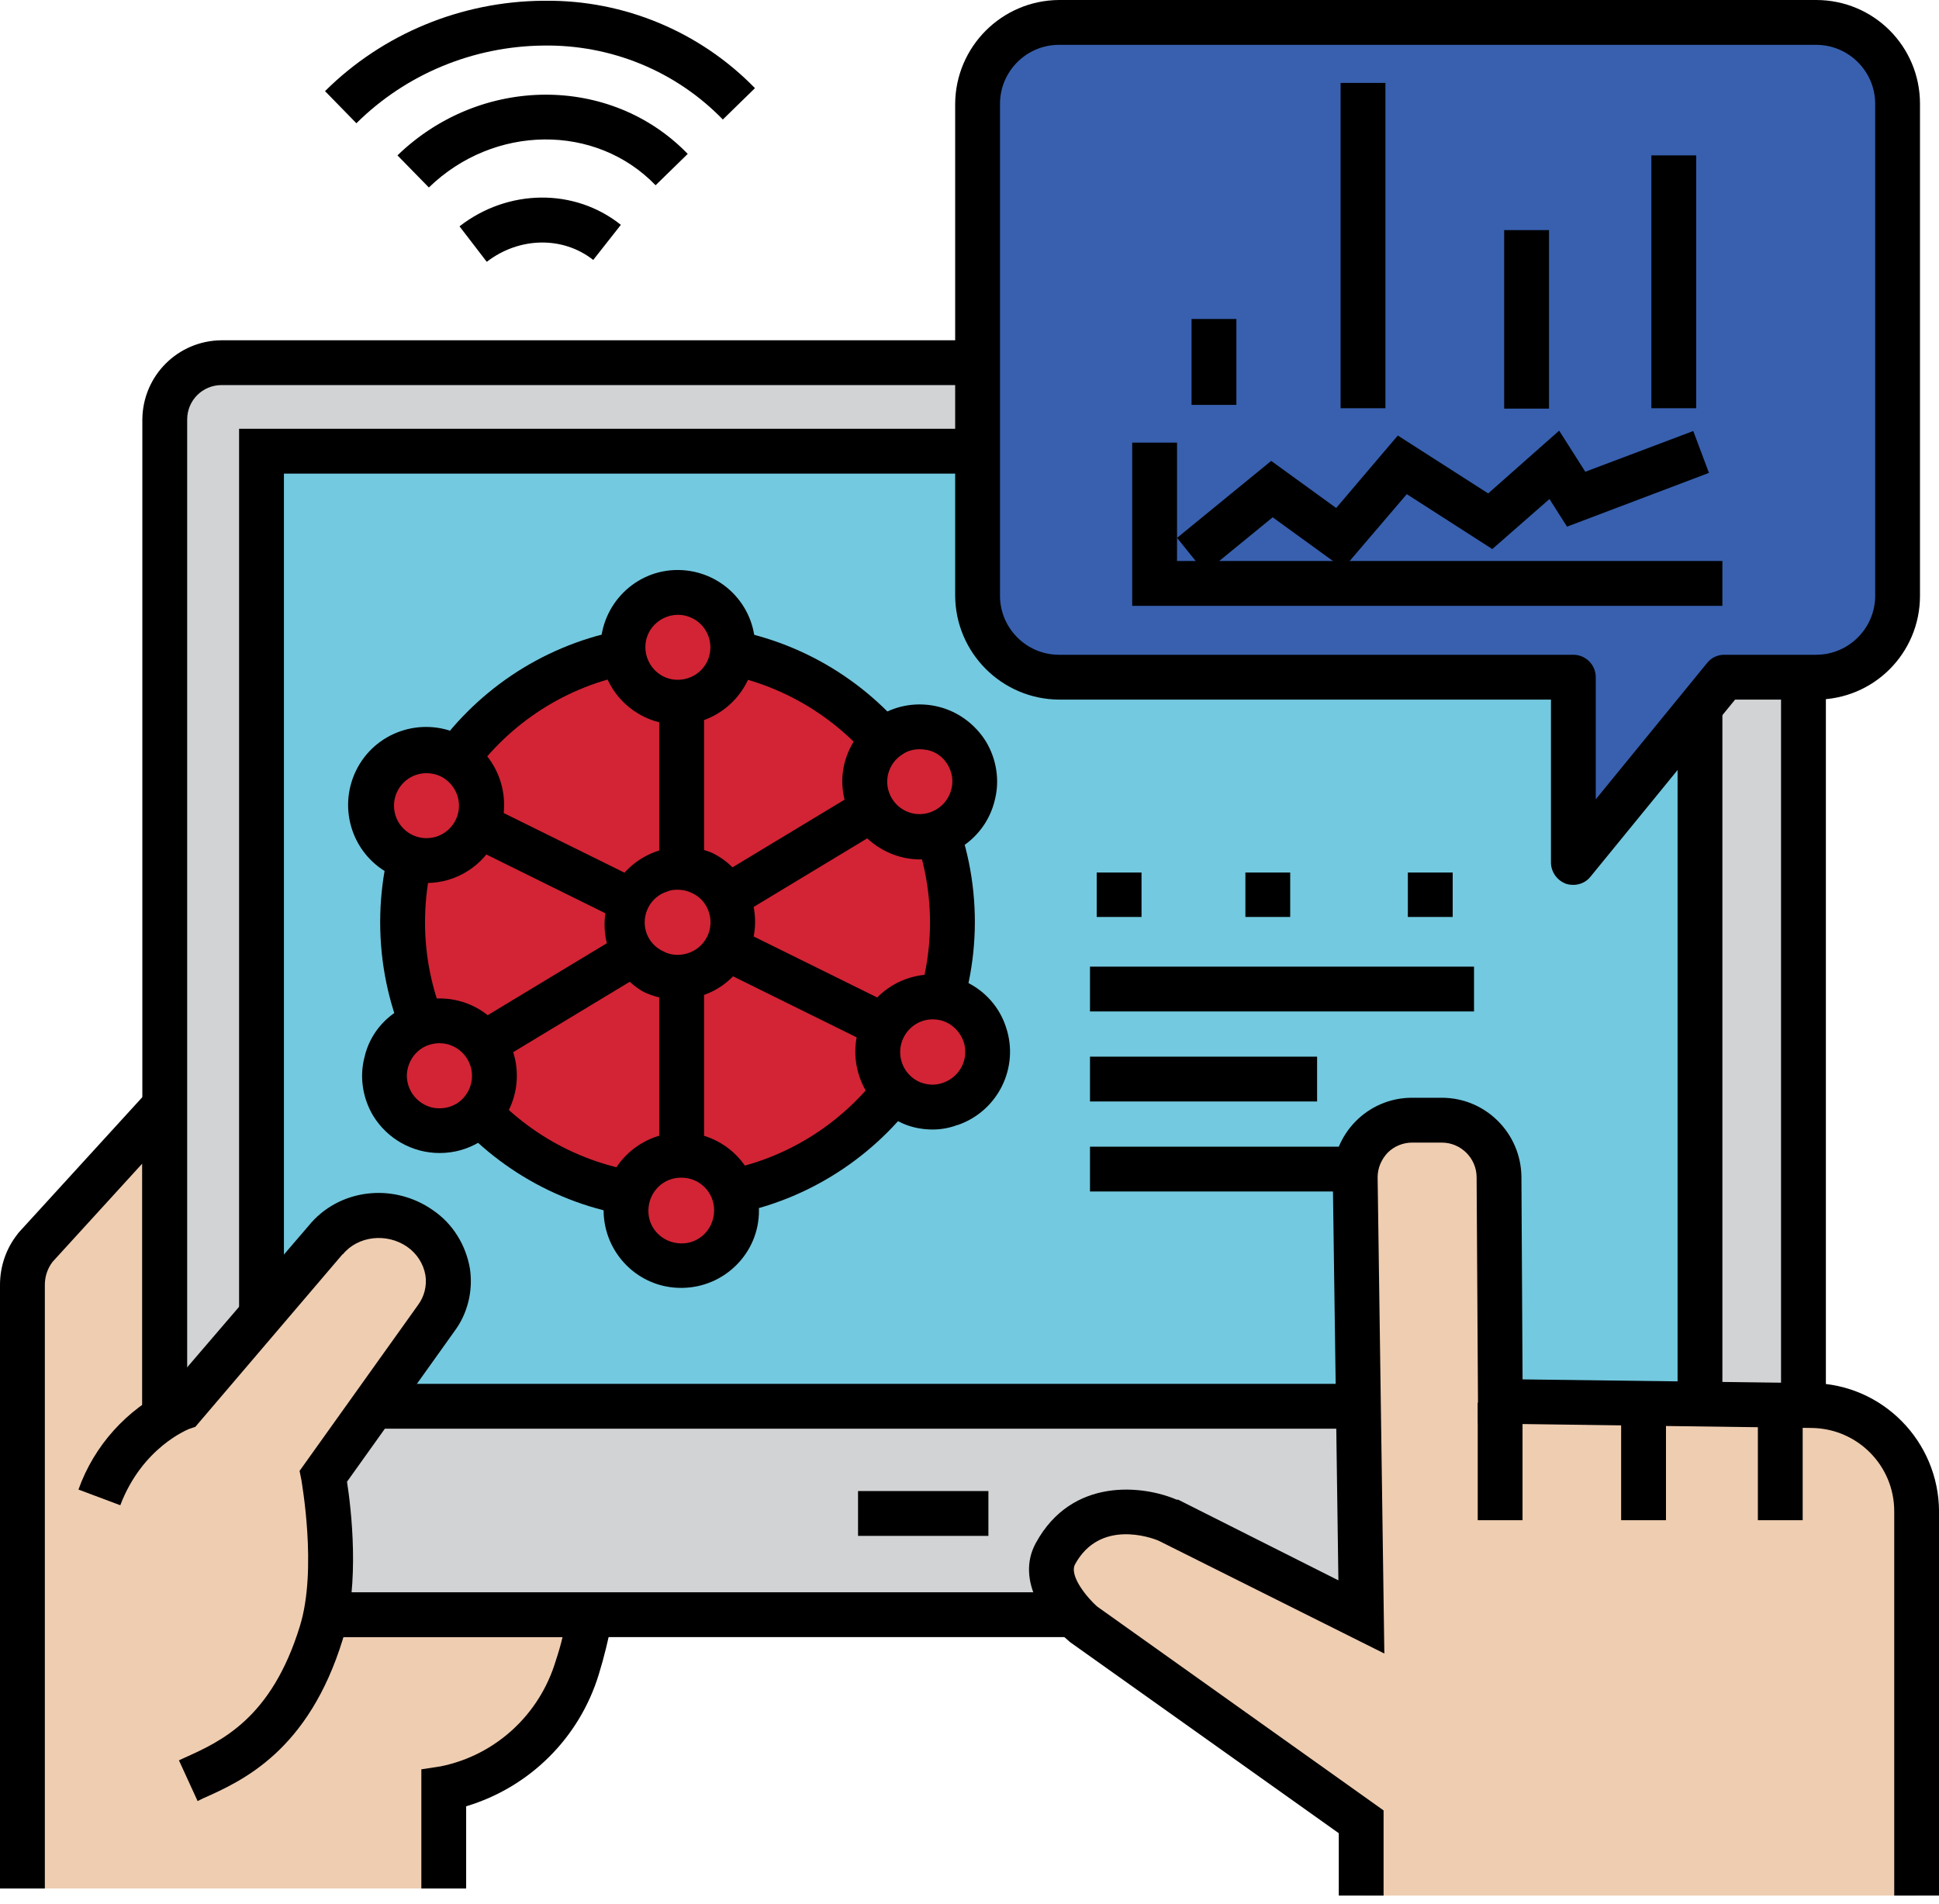<svg xmlns="http://www.w3.org/2000/svg" width="56" height="55" viewBox="0 0 56 55" fill="none"><g id="Layer_37"><g id="Group"><g id="Group_2"><g id="Group_3"><path id="Vector" d="M0.647 54.544V37.111C0.647 36.722 0.777 36.345 1.014 36.032L4.768 31.943V44.996C4.768 45.903 5.491 46.626 6.397 46.636H17.056C16.959 47.154 16.829 47.661 16.678 48.168C16.128 49.948 14.65 51.286 12.816 51.663V54.544" fill="#EFCDB1"/><path id="Vector_2" d="M13.463 54.544H12.169V51.102L12.73 51.016C14.316 50.693 15.588 49.517 16.052 47.963C16.128 47.737 16.193 47.51 16.247 47.283H6.397C5.135 47.273 4.121 46.259 4.11 44.996V33.605L1.521 36.442C1.37 36.636 1.295 36.873 1.295 37.111V54.544H0V37.111C0 36.582 0.173 36.064 0.507 35.643L0.539 35.6L5.405 30.271V44.996C5.405 45.547 5.847 45.989 6.397 45.989H17.832L17.692 46.755C17.573 47.337 17.444 47.877 17.293 48.362C16.732 50.196 15.297 51.62 13.463 52.17V54.544Z" fill="black"/></g><g id="Group_4"><path id="Vector_3" d="M52.085 12.115V44.996C52.085 45.902 51.352 46.636 50.446 46.636H6.399C5.492 46.625 4.77 45.902 4.77 44.996V12.115C4.77 11.208 5.492 10.486 6.399 10.475H50.446C51.352 10.475 52.085 11.208 52.085 12.115Z" fill="#D1D3D4"/><path id="Vector_4" d="M50.445 47.283H6.398C5.136 47.273 4.122 46.258 4.111 44.996V12.115C4.122 10.852 5.136 9.838 6.398 9.828H50.445C51.708 9.828 52.733 10.852 52.733 12.115V44.996C52.733 46.258 51.708 47.283 50.445 47.283ZM6.398 11.122C5.848 11.122 5.406 11.565 5.406 12.115V44.996C5.406 45.546 5.848 45.989 6.398 45.989H50.445C50.996 45.989 51.438 45.546 51.438 44.996V12.115C51.438 11.565 50.996 11.122 50.445 11.122H6.398Z" fill="black"/><g id="Group_5"><path id="Vector_5" d="M7.553 13.031H49.097V40.616H7.553V13.031Z" fill="#73C9DF"/><path id="Vector_6" d="M49.744 41.264H6.905V12.384H49.744V41.264ZM8.2 39.969H48.45V13.679H8.2V39.969Z" fill="black"/></g><path id="Vector_7" d="M24.781 43.065H28.546V44.36H24.781V43.065Z" fill="black"/></g><g id="Group_6"><path id="Vector_8" d="M5.438 51.426C6.506 50.941 8.34 50.25 9.289 47.143C9.839 45.331 9.343 42.634 9.343 42.634L12.59 38.081C13.216 37.262 13 36.096 12.126 35.482C11.263 34.867 10.044 35.018 9.408 35.816L5.254 40.66C5.254 40.66 3.625 41.253 2.87 43.249" fill="#EFCDB1"/><path id="Vector_9" d="M5.707 52.019L5.168 50.843L5.329 50.768C6.387 50.293 7.843 49.635 8.663 46.96C9.17 45.32 8.706 42.785 8.706 42.752L8.652 42.483L12.072 37.693C12.255 37.445 12.331 37.143 12.288 36.841C12.234 36.506 12.04 36.204 11.759 36.01C11.166 35.6 10.335 35.697 9.903 36.226H9.893L5.642 41.21L5.48 41.264C5.426 41.285 4.11 41.803 3.474 43.475L2.266 43.022C2.719 41.749 3.657 40.714 4.866 40.12L8.911 35.406C9.774 34.338 11.349 34.144 12.503 34.953C13.075 35.341 13.453 35.956 13.571 36.636C13.668 37.283 13.507 37.941 13.118 38.459L10.022 42.796C10.141 43.562 10.4 45.73 9.903 47.337C8.911 50.574 7.002 51.437 5.858 51.944L5.707 52.019Z" fill="black"/></g></g><g id="Group_7"><g id="Group_8"><path id="Vector_10" d="M39.312 54.749V52.624L31.286 46.906C31.286 46.906 29.97 45.806 30.477 44.867C31.523 42.958 33.734 43.907 33.734 43.907L39.312 46.712L39.139 34.015C39.129 33.108 39.851 32.364 40.758 32.353H40.779H41.642C42.548 32.353 43.282 33.087 43.293 33.993L43.325 40.477L52.344 40.595C54.016 40.617 55.353 41.976 55.353 43.648V54.749" fill="#EFCDB1"/><path id="Vector_11" d="M56.001 54.749H54.707V43.648C54.707 42.332 53.649 41.264 52.333 41.243L42.689 41.113L42.646 34.004C42.646 33.454 42.193 33.001 41.642 33.001H40.779C40.52 33.001 40.262 33.108 40.078 33.292C39.895 33.486 39.787 33.734 39.787 34.004L39.981 47.758L33.465 44.501C33.239 44.403 31.761 43.875 31.049 45.18C30.865 45.525 31.437 46.183 31.685 46.399L39.959 52.289V54.749H38.665V52.947L30.898 47.424L30.876 47.403C30.229 46.863 29.312 45.666 29.916 44.565C30.962 42.645 33.034 42.904 33.983 43.314H34.026L38.654 45.644L38.492 34.015C38.482 32.752 39.496 31.717 40.758 31.706H40.779H41.642C42.905 31.706 43.929 32.731 43.94 33.993L43.973 39.84L52.355 39.948C54.372 39.98 55.99 41.631 56.001 43.648V54.749Z" fill="black"/></g><path id="Vector_12" d="M42.678 40.509H43.972V43.907H42.678V40.509Z" fill="black"/><path id="Vector_13" d="M46.82 40.509H48.115V43.907H46.82V40.509Z" fill="black"/><path id="Vector_14" d="M50.769 40.509H52.063V43.907H50.769V40.509Z" fill="black"/></g><g id="Group_9"><g id="Group_10"><path id="Vector_15" d="M31.48 33.119H39.14V34.413H31.48V33.119Z" fill="black"/><path id="Vector_16" d="M31.48 30.519H38.039V31.813H31.48V30.519Z" fill="black"/><path id="Vector_17" d="M31.48 27.919H42.571V29.213H31.48V27.919Z" fill="black"/></g><path id="Vector_18" d="M31.674 25.2H32.968V26.484H31.674V25.2Z" fill="black"/><path id="Vector_19" d="M40.66 25.2H41.955V26.484H40.66V25.2Z" fill="black"/><path id="Vector_20" d="M35.968 25.2H37.262V26.484H35.968V25.2Z" fill="black"/></g><g id="Group_11"><g id="Group_12"><path id="Vector_21" d="M19.568 34.575C23.953 34.575 27.508 31.021 27.508 26.636C27.508 22.25 23.953 18.696 19.568 18.696C15.183 18.696 11.628 22.25 11.628 26.636C11.628 31.021 15.183 34.575 19.568 34.575Z" fill="#D22435"/><path id="Vector_22" d="M19.568 35.223C14.821 35.223 10.98 31.382 10.98 26.636C10.98 21.889 14.821 18.048 19.568 18.048C24.314 18.048 28.155 21.889 28.155 26.636C28.144 31.371 24.303 35.212 19.568 35.223ZM19.568 19.343C15.544 19.343 12.275 22.612 12.275 26.636C12.275 30.659 15.544 33.928 19.568 33.928C23.591 33.928 26.86 30.659 26.86 26.636C26.849 22.612 23.591 19.354 19.568 19.343Z" fill="black"/></g><g id="Group_13"><path id="Vector_23" d="M19.039 18.696H20.334V35.363H19.039V18.696Z" fill="black"/><g id="Group_14"><path id="Vector_24" d="M19.567 20.282C20.443 20.282 21.153 19.572 21.153 18.696C21.153 17.82 20.443 17.11 19.567 17.11C18.691 17.11 17.981 17.82 17.981 18.696C17.981 19.572 18.691 20.282 19.567 20.282Z" fill="#D22435"/><path id="Vector_25" d="M19.567 20.929C18.337 20.918 17.334 19.915 17.345 18.685C17.356 17.455 18.359 16.452 19.589 16.463C20.819 16.474 21.811 17.466 21.811 18.696C21.811 19.926 20.808 20.929 19.578 20.929H19.567ZM19.567 17.757C19.049 17.768 18.629 18.189 18.639 18.707C18.65 19.224 19.071 19.645 19.589 19.634C20.107 19.624 20.517 19.214 20.517 18.696C20.517 18.178 20.096 17.757 19.578 17.757H19.567Z" fill="black"/></g><g id="Group_15"><path id="Vector_26" d="M19.686 36.539C20.562 36.539 21.272 35.829 21.272 34.953C21.272 34.077 20.562 33.367 19.686 33.367C18.811 33.367 18.101 34.077 18.101 34.953C18.101 35.829 18.811 36.539 19.686 36.539Z" fill="#D22435"/><path id="Vector_27" d="M19.686 37.197C18.446 37.208 17.442 36.204 17.432 34.964C17.421 33.723 18.424 32.72 19.665 32.709C20.905 32.698 21.909 33.702 21.919 34.942V34.953C21.93 36.183 20.927 37.186 19.697 37.197H19.686ZM19.686 34.014C19.158 34.004 18.737 34.424 18.726 34.953C18.715 35.482 19.136 35.902 19.665 35.913C20.193 35.924 20.614 35.503 20.625 34.974C20.625 34.964 20.625 34.964 20.625 34.953C20.625 34.435 20.204 34.014 19.686 34.014Z" fill="black"/></g></g><g id="Group_16"><g id="Group_17"><path id="Vector_28" d="M12.325 30.384L26.592 21.767L27.262 22.875L12.995 31.492L12.325 30.384Z" fill="black"/></g><g id="Group_18"><path id="Vector_29" d="M12.696 32.655C13.572 32.655 14.282 31.945 14.282 31.069C14.282 30.193 13.572 29.483 12.696 29.483C11.82 29.483 11.11 30.193 11.11 31.069C11.11 31.945 11.82 32.655 12.696 32.655Z" fill="#D22435"/><path id="Vector_30" d="M12.697 33.302C11.909 33.302 11.186 32.892 10.776 32.224C10.474 31.716 10.377 31.102 10.528 30.53C10.658 29.958 11.024 29.462 11.542 29.16C12.6 28.523 13.97 28.858 14.606 29.915C15.242 30.972 14.908 32.342 13.84 32.989C13.495 33.194 13.107 33.302 12.697 33.302ZM12.697 30.131C12.524 30.131 12.362 30.174 12.211 30.26C11.995 30.39 11.844 30.595 11.78 30.843C11.715 31.08 11.758 31.339 11.887 31.555C12.017 31.77 12.222 31.921 12.47 31.986C12.707 32.04 12.966 32.008 13.182 31.878C13.624 31.608 13.765 31.026 13.495 30.584C13.322 30.303 13.02 30.131 12.697 30.131Z" fill="black"/></g><g id="Group_19"><path id="Vector_31" d="M26.559 24.165C27.435 24.165 28.145 23.455 28.145 22.579C28.145 21.703 27.435 20.993 26.559 20.993C25.684 20.993 24.974 21.703 24.974 22.579C24.974 23.455 25.684 24.165 26.559 24.165Z" fill="#D22435"/><path id="Vector_32" d="M26.57 24.823C25.329 24.812 24.326 23.798 24.326 22.557C24.326 22.385 24.348 22.212 24.391 22.04C24.542 21.468 24.898 20.971 25.405 20.669C25.912 20.357 26.527 20.27 27.099 20.411C27.67 20.551 28.167 20.918 28.48 21.425C28.782 21.932 28.879 22.547 28.728 23.118C28.49 24.111 27.595 24.812 26.57 24.823ZM26.559 21.64C26.387 21.64 26.214 21.683 26.074 21.781C25.631 22.05 25.491 22.622 25.761 23.064C26.031 23.507 26.602 23.647 27.045 23.377C27.261 23.248 27.412 23.043 27.476 22.795C27.541 22.557 27.498 22.299 27.368 22.083C27.239 21.867 27.034 21.716 26.786 21.662C26.71 21.651 26.635 21.64 26.559 21.64Z" fill="black"/></g></g><g id="Group_20"><g id="Group_21"><path id="Vector_33" d="M12.081 23.709L12.655 22.548L27.605 29.931L27.032 31.093L12.081 23.709Z" fill="black"/></g><g id="Group_22"><path id="Vector_34" d="M12.317 24.855C13.193 24.855 13.903 24.145 13.903 23.27C13.903 22.394 13.193 21.684 12.317 21.684C11.441 21.684 10.731 22.394 10.731 23.27C10.731 24.145 11.441 24.855 12.317 24.855Z" fill="#D22435"/><path id="Vector_35" d="M12.317 25.503C11.972 25.503 11.638 25.427 11.325 25.276C10.203 24.737 9.739 23.389 10.278 22.267C10.818 21.145 12.166 20.681 13.288 21.22C14.41 21.759 14.874 23.108 14.335 24.23C13.957 25.007 13.18 25.503 12.317 25.503ZM12.317 22.331C11.8 22.331 11.379 22.752 11.379 23.27C11.379 23.788 11.8 24.208 12.317 24.208C12.835 24.208 13.256 23.788 13.256 23.27C13.256 22.914 13.051 22.59 12.738 22.428C12.609 22.364 12.468 22.331 12.317 22.331Z" fill="black"/></g><g id="Group_23"><path id="Vector_36" d="M26.936 31.965C27.812 31.965 28.522 31.255 28.522 30.379C28.522 29.503 27.812 28.793 26.936 28.793C26.061 28.793 25.351 29.503 25.351 30.379C25.351 31.255 26.061 31.965 26.936 31.965Z" fill="#D22435"/><path id="Vector_37" d="M26.936 32.623C26.591 32.623 26.246 32.547 25.944 32.386C24.843 31.835 24.39 30.498 24.93 29.387C25.469 28.276 26.817 27.833 27.928 28.372C28.457 28.631 28.867 29.095 29.05 29.656C29.45 30.821 28.824 32.094 27.659 32.493H27.648C27.422 32.58 27.173 32.623 26.936 32.623ZM26.936 29.441C26.58 29.441 26.256 29.645 26.095 29.969C25.868 30.433 26.051 30.994 26.515 31.231C26.742 31.339 27.001 31.361 27.238 31.274C27.724 31.102 27.993 30.584 27.831 30.088C27.745 29.851 27.583 29.656 27.357 29.538C27.227 29.473 27.087 29.441 26.936 29.441Z" fill="black"/></g></g><g id="Group_24"><path id="Vector_38" d="M19.567 28.221C20.443 28.221 21.153 27.512 21.153 26.636C21.153 25.76 20.443 25.05 19.567 25.05C18.691 25.05 17.981 25.76 17.981 26.636C17.981 27.512 18.691 28.221 19.567 28.221Z" fill="#D22435"/><path id="Vector_39" d="M19.567 28.869C19.222 28.869 18.888 28.793 18.575 28.642C17.507 28.016 17.14 26.646 17.766 25.578C18.327 24.608 19.524 24.208 20.56 24.629C21.671 25.168 22.124 26.506 21.574 27.617V27.628C21.315 28.157 20.851 28.567 20.29 28.75C20.053 28.836 19.815 28.869 19.567 28.869ZM19.567 25.697C19.459 25.697 19.362 25.708 19.265 25.751C18.78 25.902 18.51 26.431 18.661 26.916C18.736 27.164 18.92 27.369 19.157 27.477C19.373 27.596 19.632 27.607 19.869 27.531C20.366 27.369 20.635 26.841 20.473 26.344C20.398 26.107 20.225 25.902 19.988 25.794C19.858 25.729 19.718 25.697 19.567 25.697Z" fill="black"/></g></g><g id="Group_25"><path id="Vector_40" d="M14.058 7.562L13.271 6.537C14.673 5.448 16.593 5.426 17.931 6.494L17.133 7.508C16.259 6.818 14.997 6.839 14.058 7.562Z" fill="black"/><path id="Vector_41" d="M12.386 5.415L11.479 4.488C13.874 2.168 17.639 2.147 19.862 4.445L18.934 5.351C17.208 3.56 14.263 3.592 12.386 5.415Z" fill="black"/><path id="Vector_42" d="M10.293 3.56L9.387 2.632C11.059 0.971 13.324 0.043 15.676 0.022H15.752C18.028 3.6737e-05 20.218 0.917 21.804 2.546L20.876 3.452C19.517 2.05 17.64 1.284 15.687 1.316C13.669 1.338 11.728 2.136 10.293 3.56Z" fill="black"/></g><g id="Group_26"><g id="Group_27"><path id="Vector_43" d="M52.452 19.558H49.798L45.44 24.909V19.558H30.585C29.291 19.548 28.244 18.501 28.233 17.207V2.999C28.244 1.704 29.291 0.658 30.585 0.647H52.452C53.747 0.647 54.804 1.704 54.804 2.999V17.207C54.804 18.501 53.747 19.558 52.452 19.558Z" fill="#3860AF"/><path id="Vector_44" d="M45.44 25.557C45.364 25.557 45.289 25.546 45.224 25.524C44.965 25.427 44.793 25.179 44.793 24.909V20.206H30.585C28.934 20.195 27.597 18.857 27.586 17.207V2.999C27.597 1.348 28.934 0.011 30.585 0H52.452C54.113 0 55.451 1.338 55.451 2.999V17.207C55.451 18.868 54.113 20.206 52.452 20.206H50.111L45.936 25.319C45.818 25.47 45.634 25.557 45.44 25.557ZM30.585 1.295C29.646 1.295 28.881 2.06 28.881 2.999V17.207C28.881 18.145 29.646 18.911 30.585 18.911H45.44C45.796 18.911 46.087 19.203 46.087 19.558V23.086L49.302 19.149C49.421 18.997 49.604 18.911 49.798 18.911H52.452C53.391 18.911 54.157 18.145 54.157 17.207V2.999C54.157 2.06 53.391 1.295 52.452 1.295H30.585Z" fill="black"/></g><g id="Group_28"><path id="Vector_45" d="M34.803 16.538L33.994 15.535L36.713 13.312L38.59 14.672L40.37 12.579L42.98 14.251L45.03 12.438L45.785 13.625L48.903 12.449L49.356 13.658L45.257 15.211L44.75 14.413L43.099 15.858L40.629 14.272L38.795 16.419L36.756 14.941L34.803 16.538Z" fill="black"/><path id="Vector_46" d="M49.744 17.498H32.699V12.784H33.994V16.203H49.744V17.498Z" fill="black"/><g id="Group_29"><path id="Vector_47" d="M47.693 4.488H48.988V11.791H47.693V4.488Z" fill="black"/><path id="Vector_48" d="M38.718 2.395H40.012V11.791H38.718V2.395Z" fill="black"/><path id="Vector_49" d="M34.413 9.213H35.708V11.694H34.413V9.213Z" fill="black"/><path id="Vector_50" d="M43.442 6.646H44.737V11.802H43.442V6.646Z" fill="black"/></g></g></g></g></g></svg>